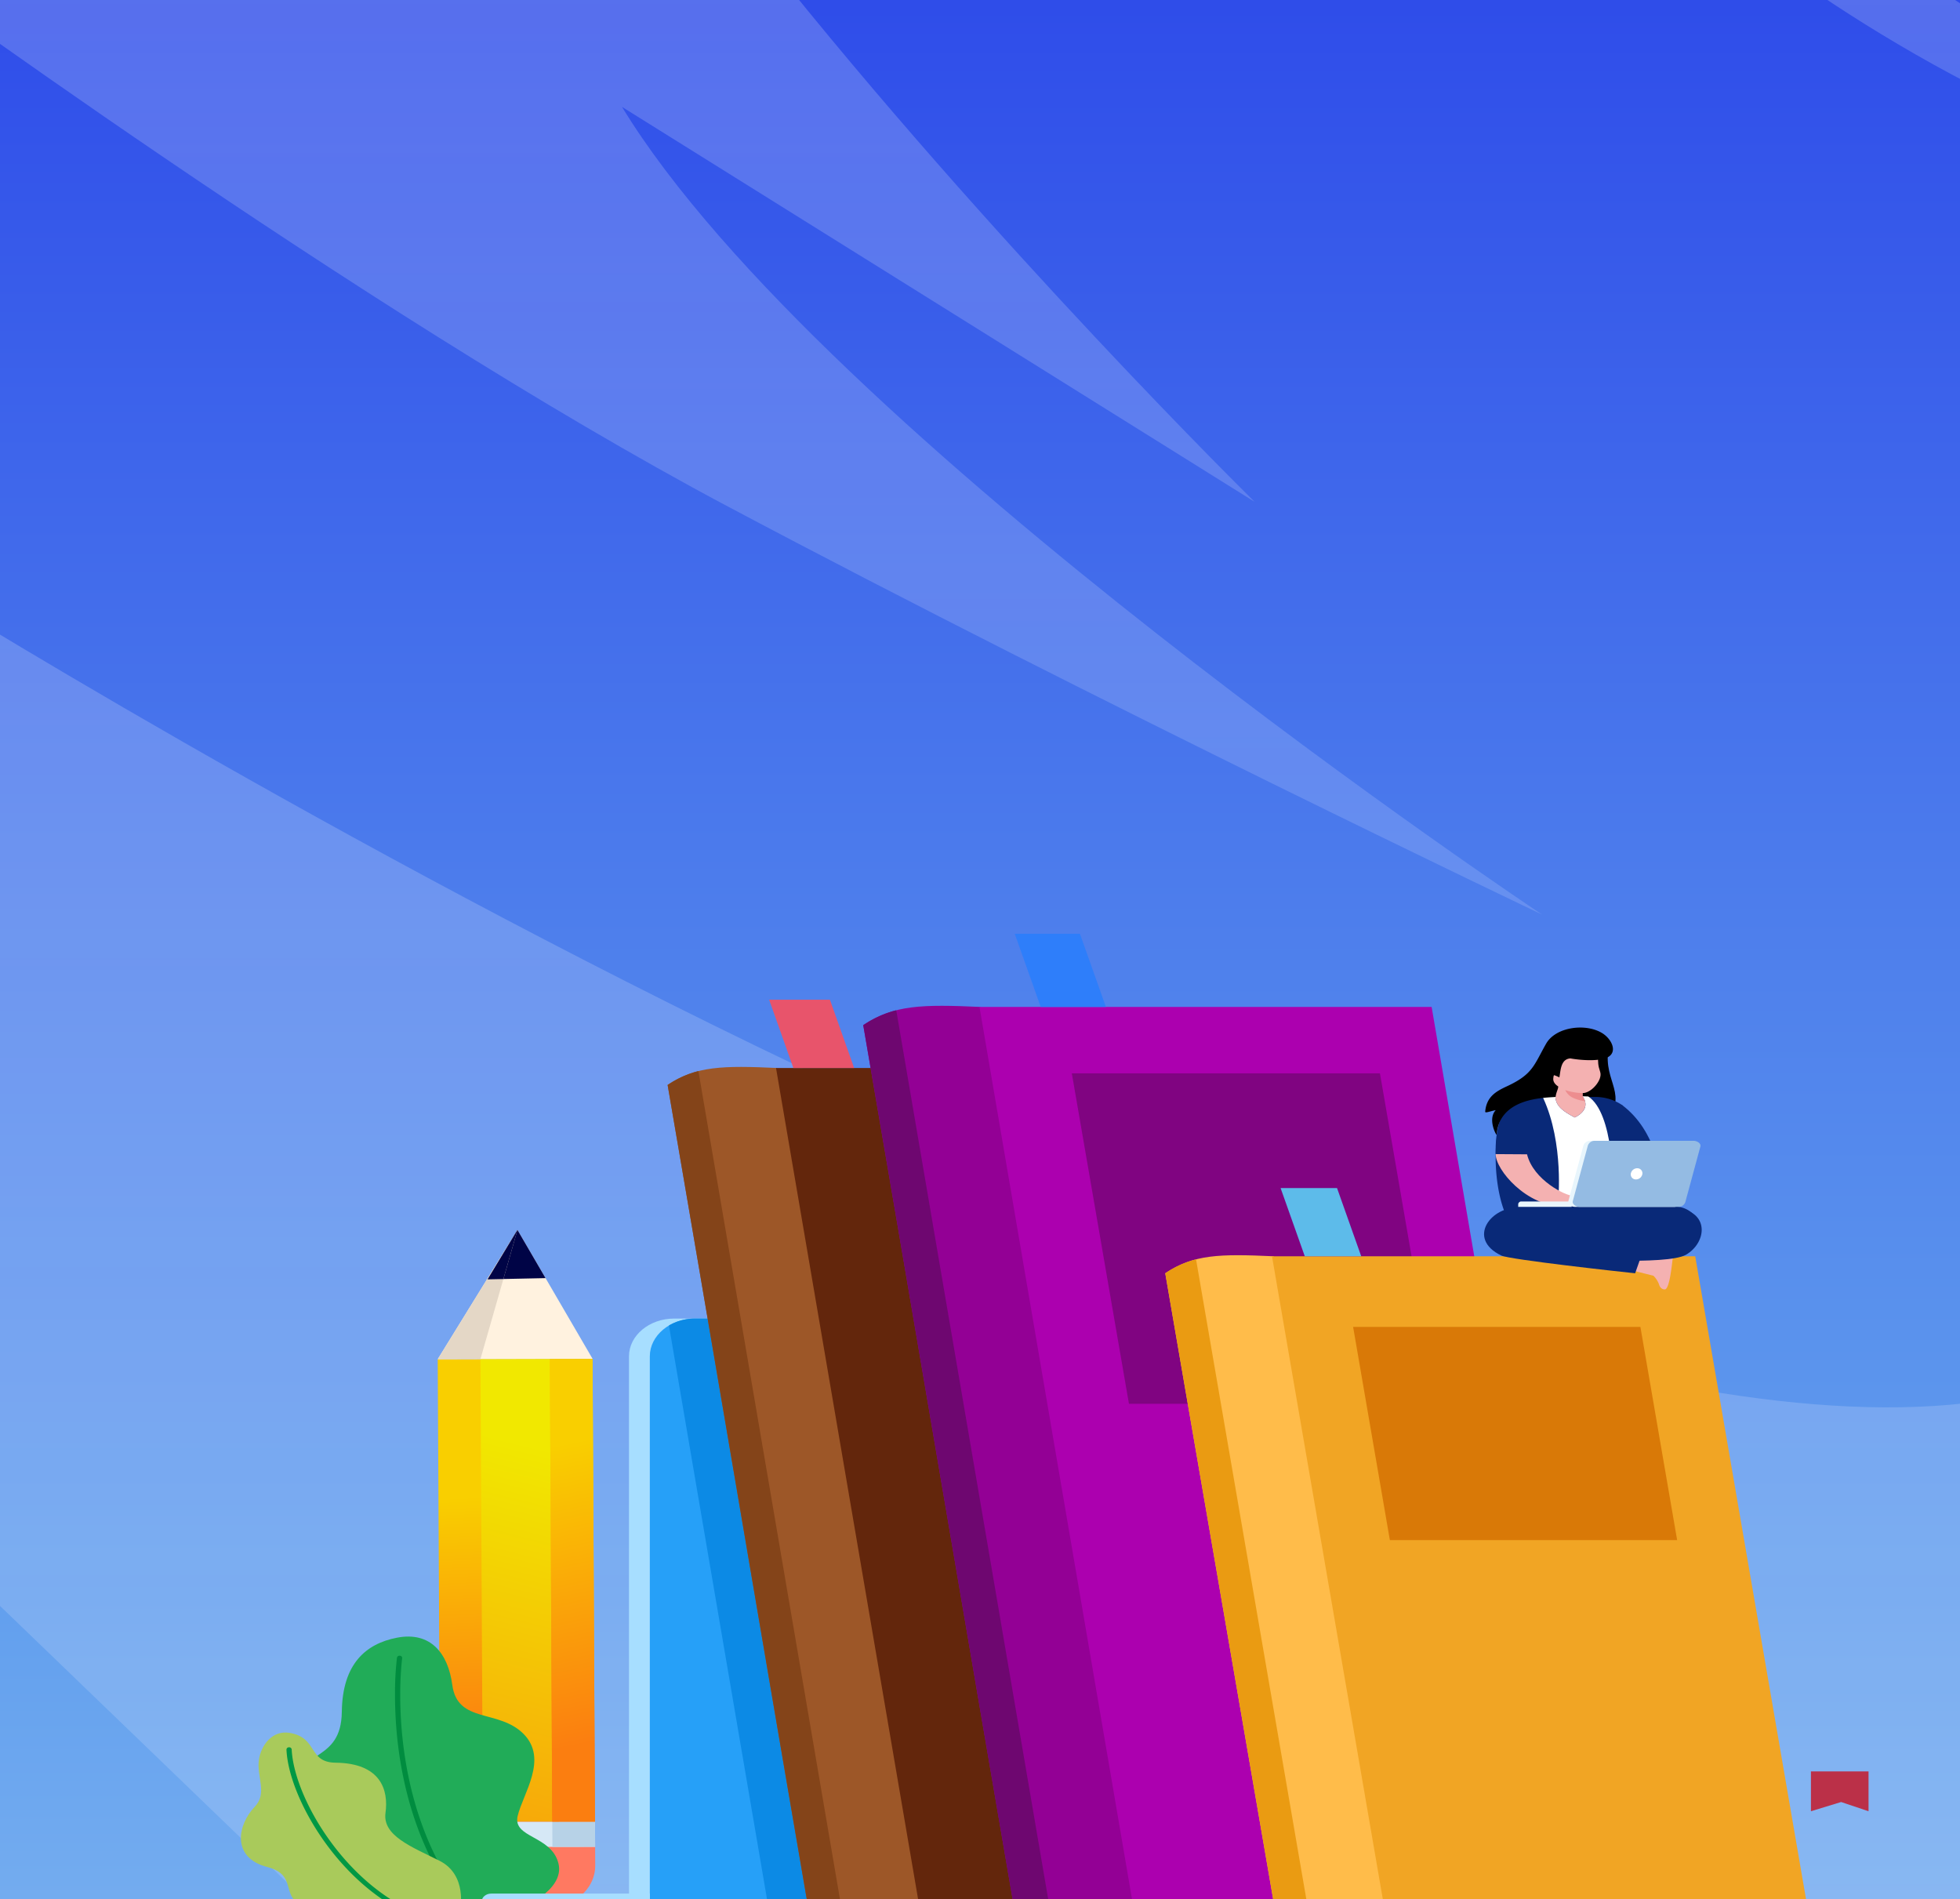 <svg id="Component_7_1" data-name="Component 7 – 1" xmlns="http://www.w3.org/2000/svg" xmlns:xlink="http://www.w3.org/1999/xlink" width="899" height="871" viewBox="0 0 899 871">
  <rect x="0" y="0" width="899" height="871" fill="#333333" stroke="none"/>
  <defs>
    <clipPath id="clip-path">
      <rect id="Rectangle_1569" data-name="Rectangle 1569" width="899" height="871" transform="translate(0 -0.124)" fill="#fff" stroke="#707070" stroke-width="1"/>
    </clipPath>
    <linearGradient id="linear-gradient" x1="0.5" y1="1" x2="0.5" gradientUnits="objectBoundingBox">
      <stop offset="0.006" stop-color="#bae1f6"/>
      <stop offset="0.104" stop-color="#b3dbf5"/>
      <stop offset="0.243" stop-color="#a0cef3"/>
      <stop offset="0.407" stop-color="#82b7f0"/>
      <stop offset="0.549" stop-color="#629fee"/>
      <stop offset="0.731" stop-color="#4c7cec"/>
      <stop offset="0.989" stop-color="#2a45e9"/>
    </linearGradient>
    <linearGradient id="linear-gradient-2" x1="0.5" y1="1" x2="0.5" gradientUnits="objectBoundingBox">
      <stop offset="0" stop-color="#cdd9ff"/>
      <stop offset="1" stop-color="#f6f9ff"/>
    </linearGradient>
    <linearGradient id="linear-gradient-5" x1="0.5" y1="1" x2="0.5" gradientUnits="objectBoundingBox">
      <stop offset="0" stop-color="#cddaf1"/>
      <stop offset="1" stop-color="#fff"/>
    </linearGradient>
    <clipPath id="clip-path-2">
      <path id="Path_7378" data-name="Path 7378" d="M980.806,832.768l71.009-.1,1.121,212.261-71.008.1Z" transform="translate(-980.806 -832.671)" fill="none" clip-rule="evenodd"/>
    </clipPath>
    <linearGradient id="linear-gradient-6" x1="0.505" y1="0.837" x2="0.497" y2="0.294" gradientUnits="objectBoundingBox">
      <stop offset="0" stop-color="#fb7e10"/>
      <stop offset="1" stop-color="#f9cf00"/>
    </linearGradient>
    <clipPath id="clip-path-3">
      <path id="Path_7379" data-name="Path 7379" d="M1007.3,832.758l31.832-.044,1.121,212.261-31.832.043Z" transform="translate(-1007.298 -832.715)" fill="none" clip-rule="evenodd"/>
    </clipPath>
    <linearGradient id="linear-gradient-7" x1="0.459" y1="1.557" x2="0.512" y2="0.179" gradientUnits="objectBoundingBox">
      <stop offset="0" stop-color="#fb7e10"/>
      <stop offset="1" stop-color="#f1e800"/>
    </linearGradient>
    <clipPath id="clip-path-4">
      <path id="Path_7389" data-name="Path 7389" d="M1050.35,832.7l19.588-.027,1.122,212.261-19.588.026Z" transform="translate(-1050.35 -832.671)" fill="none" clip-rule="evenodd"/>
    </clipPath>
    <linearGradient id="linear-gradient-8" x1="0.507" y1="0.837" x2="0.494" y2="0.179" xlink:href="#linear-gradient-6"/>
  </defs>
  <g id="Mask_Group_41" data-name="Mask Group 41" transform="translate(0 0.124)" clip-path="url(#clip-path)">
    <g id="Group_7748" data-name="Group 7748" transform="translate(-56.138 -86.373)">
      <g id="Group_7747" data-name="Group 7747" transform="translate(0)">
        <path id="Path_7373" data-name="Path 7373" d="M0,0H911.119V1816.84L0,1692.241Z" transform="translate(53.77)" fill="url(#linear-gradient)"/>
        <path id="Path_7374" data-name="Path 7374" d="M140.942,0S361.377,162.434,530.747,252.384,904.364,439.637,904.364,439.637,574.123,219.818,482.366,69.2L772.554,250.349S652.395,132.3,547.38,0Z" transform="translate(-140.942 66.063)" fill-rule="evenodd" opacity="0.2" fill="url(#linear-gradient-2)" style="mix-blend-mode: soft-light;isolation: isolate"/>
        <path id="Path_7375" data-name="Path 7375" d="M609.667,0s123.5,96.342,248.3,109.909c0,0-130.238-62.416-188.833-109.909Z" transform="translate(256.109 66.063)" fill-rule="evenodd" opacity="0.2" fill="url(#linear-gradient-2)" style="mix-blend-mode: soft-light;isolation: isolate"/>
        <path id="Path_7376" data-name="Path 7376" d="M-54,68.01S640.611,508.644,923.95,451.743V789.318l-408.126,4.62L498.7,970.215,42.613,917.483,264.783,800.97-43.6,503.8Z" transform="translate(54 274.902)" fill-rule="evenodd" opacity="0.2" fill="url(#linear-gradient-2)" style="mix-blend-mode: soft-light;isolation: isolate"/>
        <path id="Path_7377" data-name="Path 7377" d="M768.975,207.493c-.41-9.13-.729-18.318-.945-27.623C768.554,188.826,768.884,198.072,768.975,207.493Z" transform="translate(160.448 866.121)" fill-rule="evenodd" opacity="0.79" fill="url(#linear-gradient-5)" style="mix-blend-mode: multiply;isolation: isolate"/>
      </g>
    </g>
    <g id="Group_7799" data-name="Group 7799" transform="translate(110.501 428.135)">
      <g id="Group_7741" data-name="Group 7741" transform="translate(90.273 195.01)">
        <g id="Group_7740" data-name="Group 7740" transform="translate(0)" clip-path="url(#clip-path-2)">
          <rect id="Rectangle_1566" data-name="Rectangle 1566" width="72.13" height="212.358" fill="url(#linear-gradient-6)"/>
        </g>
      </g>
      <g id="Group_7743" data-name="Group 7743" transform="translate(109.861 195.037)">
        <g id="Group_7742" data-name="Group 7742" transform="translate(0 0)" clip-path="url(#clip-path-3)">
          <rect id="Rectangle_1567" data-name="Rectangle 1567" width="32.953" height="212.304" fill="url(#linear-gradient-7)"/>
        </g>
      </g>
      <path id="Path_7380" data-name="Path 7380" d="M982.323,1176.98l71.008-.1.106,20.119c.059,11.066-10.748,20.134-24.017,20.153l-22.761.03c-13.268.019-24.171-9.019-24.23-20.085Z" transform="translate(-890.928 -769.612)" fill="#ff7961" fill-rule="evenodd"/>
      <path id="Path_7381" data-name="Path 7381" d="M1017.534,1220.658c-19.292-.089-35.023-6.583-35.065-14.535l-.105-20.134,19.62,5.952s-2.376,13.656,2.558,20.69c2.586,3.688,7.857,6.266,12.993,8.027" transform="translate(-890.939 -773.102)" fill="#ef6148" fill-rule="evenodd"/>
      <path id="Path_7382" data-name="Path 7382" d="M982.323,1176.98l71.008-.1.061,11.5-71.008.1Z" transform="translate(-890.928 -769.612)" fill="#d6e8f6" fill-rule="evenodd"/>
      <path id="Path_7383" data-name="Path 7383" d="M980.806,795.977l36.569-59.282,34.44,59.092Z" transform="translate(-890.533 -600.869)" fill="#fff2df" fill-rule="evenodd"/>
      <path id="Path_7384" data-name="Path 7384" d="M1011.711,759.362l13.718-22.667,12.887,22.111Z" transform="translate(-898.587 -600.869)" fill="#000446" fill-rule="evenodd"/>
      <path id="Path_7385" data-name="Path 7385" d="M1017.375,736.7l-16.98,59.229-19.589.052Z" transform="translate(-890.533 -600.869)" fill="#e4d7c6" fill-rule="evenodd"/>
      <path id="Path_7386" data-name="Path 7386" d="M1025.429,736.7l-6.455,22.514-7.263.153Z" transform="translate(-898.587 -600.869)" fill="#000446" fill-rule="evenodd"/>
      <path id="Path_7387" data-name="Path 7387" d="M1001.911,1177l-19.588.027.061,11.5,19.588-.027Z" transform="translate(-890.928 -769.655)" fill="#b7d2e7" fill-rule="evenodd"/>
      <path id="Path_7388" data-name="Path 7388" d="M1071.455,1176.883l-19.588.026.061,11.5,19.588-.026Z" transform="translate(-909.052 -769.612)" fill="#b7d2e7" fill-rule="evenodd"/>
      <g id="Group_7745" data-name="Group 7745" transform="translate(141.693 195.01)">
        <g id="Group_7744" data-name="Group 7744" transform="translate(0)" clip-path="url(#clip-path-4)">
          <rect id="Rectangle_1568" data-name="Rectangle 1568" width="20.71" height="212.288" fill="url(#linear-gradient-8)"/>
        </g>
      </g>
      <path id="Path_7390" data-name="Path 7390" d="M994.806,1164.354s21.95-8.328,18.692-21.225-21.1-11.541-18.692-21.723,14.132-26.041,2.735-37.582-30.349-4.622-32.725-22.519c-1.916-14.422-9.906-24.635-25.388-21.642-14.332,2.773-25.016,12.026-25.282,34.038-.288,23.437-20.077,16.851-20.323,34.116-.246,17.389,16.361,17.389,22.848,29.054,3.063,5.51-4.926,24.875,18.687,27.484Z" transform="translate(-867.864 -716.808)" fill="#21ac58"/>
      <path id="Path_7391" data-name="Path 7391" d="M957.591,1054.5s-.055.394-.138,1.161a151.064,151.064,0,0,0-.753,15.765c-.008,22.922,4.328,64.792,31.687,98.21a.994.994,0,0,1,.118.18h-2.865c-27.107-33.836-31.329-75.479-31.336-98.389a139.443,139.443,0,0,1,.905-17.154,1.169,1.169,0,0,1,1.327-.879,1.06,1.06,0,0,1,1.054,1.107" transform="translate(-883.626 -722.271)" fill="#008c3f"/>
      <path id="Path_7392" data-name="Path 7392" d="M959.277,1191.713s3.454-15.916-9.5-22.4-26.18-11.523-24.744-21.965-2.1-22.766-22.851-23c-12.83-.141-8.012-11.423-21.048-13.672-7.925-1.367-13.149,5.531-14.16,12.3-1.155,7.716,4.082,15.3-1.924,21.581-7.794,8.14-10.959,23.322,5.792,27.642s1.822,17.547,24.634,19.5h63.8Z" transform="translate(-858.715 -744.168)" fill="#a9ca5b" fill-rule="evenodd"/>
      <path id="Path_7393" data-name="Path 7393" d="M889.367,1122.456c.438,10.14,5.831,24.572,15.058,38.341s22.266,26.916,37.847,34.656a1.065,1.065,0,0,1,.493.471h-4.117c-15.013-8.1-27.409-20.853-36.314-34.15-9.371-14.014-14.882-28.617-15.362-39.244a1.1,1.1,0,0,1,1.155-1.035,1.131,1.131,0,0,1,1.241.96" transform="translate(-866.079 -748.379)" fill="#009844"/>
      <path id="Path_7394" data-name="Path 7394" d="M1120.165,802.628h94.785c11.391,0,20.71,7.771,20.71,17.272v236.519c0,9.5-9.319,17.271-20.71,17.271H1099.456V819.9c0-9.5,9.318-17.272,20.709-17.272" transform="translate(-921.454 -626.144)" fill="#a7deff" fill-rule="evenodd"/>
      <path id="Path_7395" data-name="Path 7395" d="M1133.092,802.628h94.784c11.391,0,20.71,7.771,20.71,17.272v236.519c0,9.5-9.318,17.271-20.71,17.271H1112.382V819.9c0-9.5,9.319-17.272,20.71-17.272" transform="translate(-924.823 -626.144)" fill="#26a0f8" fill-rule="evenodd"/>
      <path id="Path_7396" data-name="Path 7396" d="M1136.182,802.628h94.787c11.389,0,20.708,7.771,20.708,17.271v236.52c0,9.5-9.319,17.271-20.708,17.271h-60.928l-45.8-267.882a23.464,23.464,0,0,1,11.938-3.18" transform="translate(-927.914 -626.144)" fill="#0c8ae5" fill-rule="evenodd"/>
      <path id="Path_7397" data-name="Path 7397" d="M1123.421,623.74c13.056-8.7,25.384-8.916,50.087-7.785l66.486,385.99h-51.928c-17.217-99.876-47.428-278.327-64.645-378.2" transform="translate(-927.699 -554.399)" fill="#9d5728" fill-rule="evenodd"/>
      <path id="Path_7398" data-name="Path 7398" d="M1123.422,624.914a44.72,44.72,0,0,1,14.117-6.38l65.746,384.585h-15.218c-17.217-99.876-47.429-278.327-64.645-378.2" transform="translate(-927.7 -555.573)" fill="#844419" fill-rule="evenodd"/>
      <path id="Path_7399" data-name="Path 7399" d="M1190.656,616.256h193.366l65.987,385.99H1256.645Z" transform="translate(-945.221 -554.7)" fill="#63260c" fill-rule="evenodd"/>
      <path id="Path_7400" data-name="Path 7400" d="M1258.832,662.3l24.423,141.307h131.77L1390.6,662.3Z" transform="translate(-962.988 -572.351)" fill="#3d1605" fill-rule="evenodd"/>
      <path id="Path_7401" data-name="Path 7401" d="M1085.195,1237.632h-77.134v-3.667c0-2.017,1.979-3.668,4.4-3.668h72.736Z" transform="translate(-897.636 -790.087)" fill="#a7deff" fill-rule="evenodd"/>
      <path id="Path_7402" data-name="Path 7402" d="M1186.407,565.514h27.878l11.1,31.291h-27.879Z" transform="translate(-944.114 -535.248)" fill="#e8546b" fill-rule="evenodd"/>
      <path id="Path_7403" data-name="Path 7403" d="M1244.766,578.885c14-9.336,27.2-9.562,53.692-8.349l71.085,413.984H1314.1C1295.635,877.4,1263.23,686,1244.766,578.885" transform="translate(-959.323 -536.974)" fill="#930095" fill-rule="evenodd"/>
      <path id="Path_7404" data-name="Path 7404" d="M1244.766,580.144a47.921,47.921,0,0,1,15.14-6.843l70.514,412.478H1314.1c-18.464-107.12-50.869-298.514-69.333-405.635" transform="translate(-959.323 -538.234)" fill="#6e0770" fill-rule="evenodd"/>
      <path id="Path_7405" data-name="Path 7405" d="M1316.877,570.857h207.389l70.775,413.986H1387.65Z" transform="translate(-978.115 -537.297)" fill="#ac00af" fill-rule="evenodd"/>
      <path id="Path_7406" data-name="Path 7406" d="M1374.159,620.24l26.2,151.555h141.326l-26.2-151.555Z" transform="translate(-993.043 -556.227)" fill="#800481" fill-rule="evenodd"/>
      <path id="Path_7407" data-name="Path 7407" d="M1338.757,516.435h29.9l11.907,33.56h-29.9Z" transform="translate(-983.817 -516.435)" fill="#2e7efa" fill-rule="evenodd"/>
      <path id="Path_7408" data-name="Path 7408" d="M1432.123,763.783c13.055-8.7,25.009-8.915,49.713-7.785l51.65,299.631H1482.43c-17.217-99.876-33.091-191.969-50.308-291.846" transform="translate(-1008.149 -608.083)" fill="#ffbc4a" fill-rule="evenodd"/>
      <path id="Path_7409" data-name="Path 7409" d="M1432.123,764.958a44.724,44.724,0,0,1,14.117-6.381l51.408,298.226H1482.43c-17.217-99.876-33.091-191.968-50.308-291.845" transform="translate(-1008.149 -609.258)" fill="#ea9b12" fill-rule="evenodd"/>
      <path id="Path_7410" data-name="Path 7410" d="M1498.339,756.3h194.117l51.651,299.631H1549.99Z" transform="translate(-1025.406 -608.384)" fill="#f1a524" fill-rule="evenodd"/>
      <path id="Path_7411" data-name="Path 7411" d="M1548.654,808.807l16.858,97.794h131.77l-16.857-97.794Z" transform="translate(-1038.518 -628.513)" fill="#d97907" fill-rule="evenodd"/>
      <path id="Path_7412" data-name="Path 7412" d="M1503.666,705.557h25.887l11.1,31.292h-25.887Z" transform="translate(-1026.794 -588.933)" fill="#5dbbea" fill-rule="evenodd"/>
      <path id="Path_7413" data-name="Path 7413" d="M1832.657,1139.442h26.419V1157.7l-12.569-4.23-13.85,4.23Z" transform="translate(-1112.531 -755.258)" fill="#bb3048" fill-rule="evenodd"/>
      <path id="Path_7414" data-name="Path 7414" d="M1707.946,723.278a6.7,6.7,0,1,0,6.414,6.694,6.559,6.559,0,0,0-6.414-6.694" transform="translate(-1078.359 -595.726)" fill="#102b6e" fill-rule="evenodd"/>
      <path id="Path_7415" data-name="Path 7415" d="M1701.106,601.949c-2.593,15.782,10.123,20.652-2.328,35.248,0,0-7.626-7-10.893-7.495s-3.7-9.059-3.7-9.5,2.906-17.513,2.906-17.513Z" transform="translate(-1073.839 -549.216)" fill-rule="evenodd"/>
      <path id="Path_7416" data-name="Path 7416" d="M1711.081,758.118l17.649,4.413a11.05,11.05,0,0,1,2.476,3.711c.492,1.741,1.375,2.509,2.681,2.579,2.389.129,3.407-12.778,3.771-14.816l-20.112-4.714Z" transform="translate(-1080.848 -605.698)" fill="#f4b1b1" fill-rule="evenodd"/>
      <path id="Path_7417" data-name="Path 7417" d="M1682.58,637.793h-29.674c-3.7,0-12.822,5.847-14.424,13.474h0c-3.017,12.267-1.675,39.264,8.746,48.892l11.809-.129,36.183-7.482v-50.94a22.2,22.2,0,0,0-12.639-3.815" transform="translate(-1061.56 -562.956)" fill="#092978" fill-rule="evenodd"/>
      <path id="Path_7418" data-name="Path 7418" d="M1652.9,637.922c-14.652,1.2-16.015,16.555-15.825,26.142H1652.9Z" transform="translate(-1061.559 -563.006)" fill="#092978" fill-rule="evenodd"/>
      <path id="Path_7419" data-name="Path 7419" d="M1684.621,637.008c3.365,4.793-.305,8.2-3.613,9.734-4.662-2.525-8.854-4.985-8.854-9.734,0,0-4.583-1.376-5.627.753,9.687,20.954,6.885,47.516,6.885,47.516,6.729-.175,24.667-2.675,24.812-2.232.727-5.108.634-38.237-10.993-45.948Z" transform="translate(-1069.237 -562.487)" fill="#fff" fill-rule="evenodd"/>
      <path id="Path_7420" data-name="Path 7420" d="M1651.474,680.406l-14.389-.092c-.013,7.25,14.146,23.981,30.935,23.981h20.95s-4.454-4.761-10.323-5.158-6.1.277-6.1.277c-3.245.092-18.163-7.145-21.073-19.007" transform="translate(-1061.564 -579.256)" fill="#f4b1b1" fill-rule="evenodd"/>
      <path id="Path_7421" data-name="Path 7421" d="M1718.351,719.2h-62.7a13.267,13.267,0,0,0-2.081.163h0c-16.9,0-17.215,8.74-18.482,18.62h83.265c6.193,0,11.261-4.225,11.261-9.392s-5.068-9.392-11.261-9.392" transform="translate(-1061.043 -594.164)" fill="#092978" fill-rule="evenodd"/>
      <path id="Path_7422" data-name="Path 7422" d="M1725.813,720.088c-2.518-.477-5.3-1.22-8.278-.9-9.289,1.006-64.562,14.949-64.562,14.949l9.746,9.429c11.389-.6,57.069,2.774,65.768-2.209,9.062-5.191,11.144-18.645-2.675-21.27" transform="translate(-1065.705 -594.129)" fill="#092978" fill-rule="evenodd"/>
      <path id="Path_7423" data-name="Path 7423" d="M1693.681,613.79c1.2,3.647-4.256,9.821-8.1,9.648l.008,1.466.014.016c3.34,4.78-.323,8.177-3.628,9.713h0c-4.647-2.518-8.826-4.971-8.854-9.688V619.43c-.324-.084-.337.4-.995.066s-2.119-2.808-1.85-4.083,2.224-2,2.224-2c-1.839-3.779-3.3-4.38,1.447-6.479s14.316-1.944,14.316-1.944l4.344,1.216c.188,3.515-.09,4.051,1.073,7.588" transform="translate(-1070.206 -550.379)" fill="#f4b1b1" fill-rule="evenodd"/>
      <path id="Path_7424" data-name="Path 7424" d="M1689.149,634.082a9.454,9.454,0,0,1-.96-.02,26.385,26.385,0,0,1-7.942-1.362,7.476,7.476,0,0,0,4.342,3.875,18.924,18.924,0,0,0,4.732,1.212,7.62,7.62,0,0,0-1.111-2.241l-.014-.016-.008-1.468Z" transform="translate(-1072.812 -561.004)" fill="#ed8d8f" fill-rule="evenodd"/>
      <path id="Path_7425" data-name="Path 7425" d="M1715.142,643.635c8.062,5.995,12.743,14.276,15.609,22.963-5.28-.288-10.8-.268-16.038-.41Z" transform="translate(-1081.794 -565.196)" fill="#092978" fill-rule="evenodd"/>
      <path id="Path_7426" data-name="Path 7426" d="M1692.13,670.41H1737.5c1.749,0,3.566,1.232,3.181,2.654l-6.781,25.01a3.274,3.274,0,0,1-3.181,2.652H1685.35c-1.75,0-3.567-1.23-3.181-2.652l6.779-25.01a3.277,3.277,0,0,1,3.182-2.654" transform="translate(-1073.3 -575.46)" fill="#e8f5fc" fill-rule="evenodd"/>
      <path id="Path_7427" data-name="Path 7427" d="M1694.88,670.41h45.373c1.751,0,3.568,1.232,3.18,2.654l-6.78,25.01a3.275,3.275,0,0,1-3.181,2.652H1688.1c-1.75,0-3.567-1.23-3.181-2.652l6.78-25.01a3.277,3.277,0,0,1,3.181-2.654" transform="translate(-1074.016 -575.46)" fill="#94bbe3" fill-rule="evenodd"/>
      <path id="Path_7428" data-name="Path 7428" d="M1724.526,690.907a2.3,2.3,0,0,1,1.525,3.151,2.975,2.975,0,0,1-3.441,1.819,2.3,2.3,0,0,1-1.525-3.15,2.977,2.977,0,0,1,3.44-1.82" transform="translate(-1083.408 -583.283)" fill="#fff" fill-rule="evenodd"/>
      <path id="Path_7429" data-name="Path 7429" d="M1652.548,715.555h23.04v2.478h-24.525v-1.239a1.384,1.384,0,0,1,1.486-1.239" transform="translate(-1065.206 -592.766)" fill="#e8f5fc" fill-rule="evenodd"/>
      <path id="Path_7430" data-name="Path 7430" d="M1646.708,720.055c9.358.373,57.576,15.628,57.576,15.628l-5.1,14.5c-7.112-.724-57.538-6.293-61.364-8.121-16.212-7.752-4.685-23.023,8.885-22" transform="translate(-1059.689 -594.472)" fill="#092978" fill-rule="evenodd"/>
      <path id="Path_7431" data-name="Path 7431" d="M1669.657,600.341s8.32,1.6,14.666.318c8-1.608,4.824-9.032-.266-12.031-7.646-4.508-21.16-2.7-25.52,4.954-5.614,9.854-6,13.995-18.02,19.57-4.88,2.264-9.328,4.721-9.924,11.576-.072.814,1.785-.016,4.837-.669-3.552,3.8-.355,10.581.4,11.371,1.2-17.4,22.592-16.979,27.063-17.417.2-2.108,1.184-3.493,1.193-4.809,0,0-2.424-1.381-2.27-3.54s.5-1.545.8-1.493a21.634,21.634,0,0,1,1.991.874c.6-2.805.465-8.392,5.053-8.7" transform="translate(-1059.871 -543.176)" fill-rule="evenodd"/>
    </g>
  </g>
</svg>
